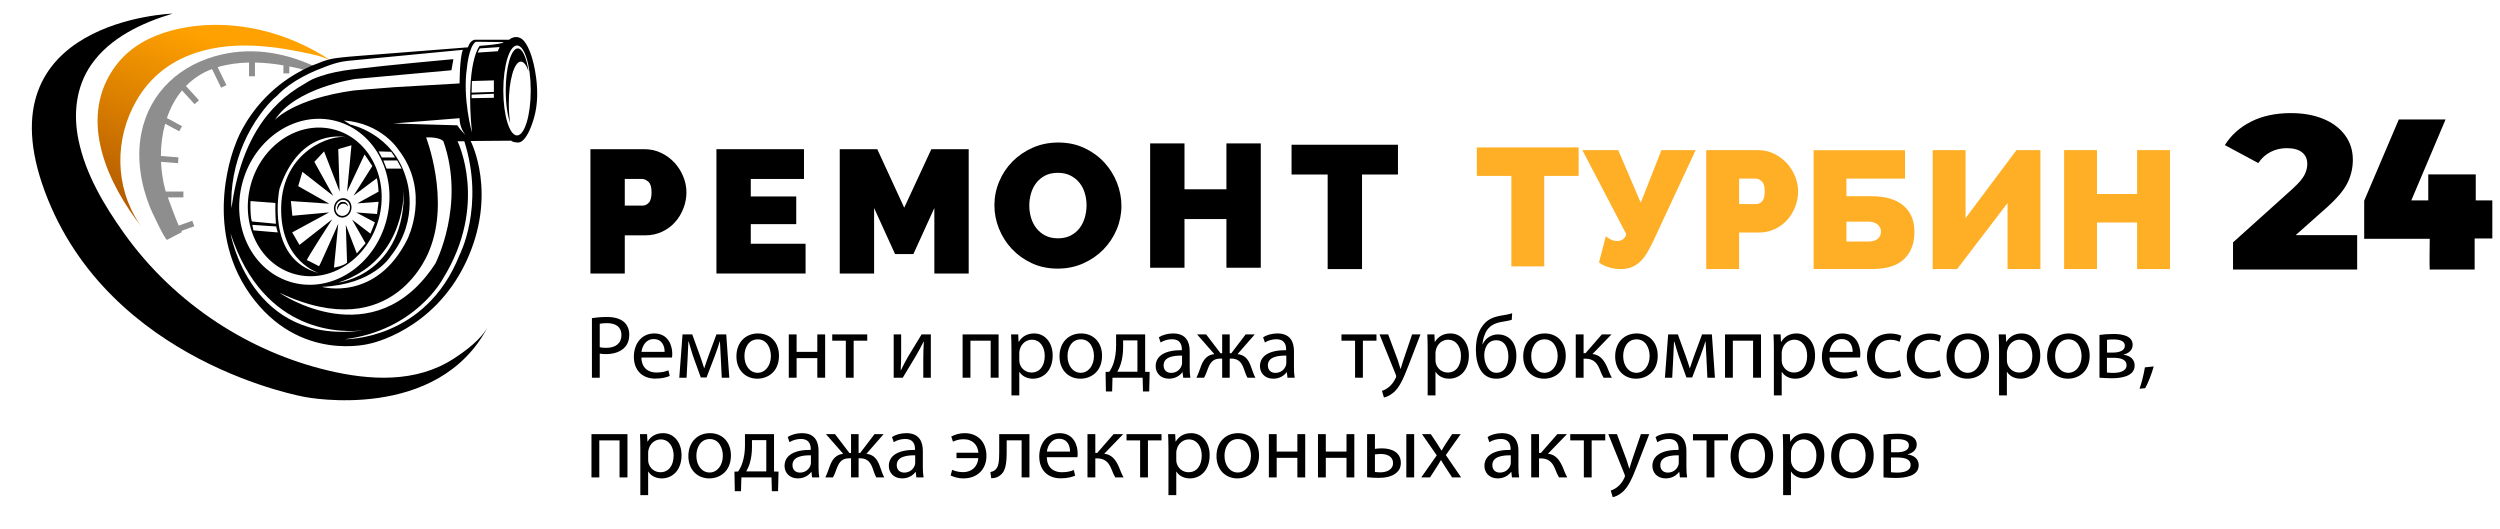 <svg width="241" height="51" viewBox="0 0 241 51" fill="none" xmlns="http://www.w3.org/2000/svg">
<path d="M13.656 21.878C10.405 17.744 7.586 11.667 10.872 6.732C11.284 6.114 11.778 5.548 12.341 5.061C13.91 3.702 15.943 2.965 17.995 2.625C22.772 1.836 27.788 3.125 31.822 5.788C30.737 5.294 29.524 5.113 28.362 4.884C27.096 4.635 25.813 4.469 24.524 4.409C19.944 4.196 15.558 5.537 13.162 9.684C11.035 13.365 11.045 17.982 13.424 21.548C13.498 21.66 13.573 21.772 13.656 21.878Z" fill="url(#paint0_linear)"/>
<path d="M30.751 6.597C27.784 5.147 24.572 4.506 21.306 5.268C17.428 6.172 14.433 8.833 13.632 12.813C13.144 15.236 13.564 17.751 14.474 20.025C14.548 20.21 15.934 23.211 16.111 23.118C16.111 23.117 17.56 22.358 17.56 22.358C17.543 22.366 17.513 22.332 17.473 22.263L18.73 21.81L18.536 21.279L17.228 21.751C16.914 21.026 16.46 19.813 16.179 19.027H17.68V18.462H15.983C15.958 18.386 15.94 18.329 15.931 18.297C15.702 17.444 15.562 16.53 15.522 15.601L17.161 15.732L17.207 15.17L15.511 15.034C15.512 13.986 15.643 12.931 15.92 11.931L17.277 12.659L17.547 12.162L16.09 11.381C16.421 10.405 16.901 9.496 17.545 8.718L18.758 10.041L19.178 9.661L17.926 8.295C18.604 7.599 19.437 7.034 20.438 6.657L21.315 8.453L21.826 8.206L20.98 6.474C21.938 6.185 22.963 6.05 24.009 6.029V7.35H24.577V6.029C25.493 6.046 26.418 6.145 27.322 6.299V7.078H27.89V6.404C28.76 6.576 29.203 6.693 29.994 6.936L30.751 6.597Z" fill="#8E8E8E"/>
<path d="M56.917 26.367V14.381H62.114C62.703 14.381 63.246 14.502 63.744 14.744C64.242 14.986 64.67 15.301 65.027 15.689C65.383 16.078 65.663 16.522 65.867 17.023C66.071 17.524 66.173 18.027 66.173 18.534C66.173 19.063 66.077 19.578 65.884 20.079C65.692 20.58 65.423 21.024 65.078 21.412C64.732 21.801 64.313 22.11 63.821 22.341C63.328 22.572 62.788 22.687 62.199 22.687H60.229V26.367H56.917V26.367ZM60.229 19.817H61.978C62.182 19.817 62.371 19.724 62.547 19.538C62.722 19.353 62.81 19.018 62.81 18.534C62.81 18.039 62.708 17.701 62.505 17.521C62.301 17.341 62.097 17.251 61.893 17.251H60.229V19.817H60.229Z" fill="black"/>
<path d="M77.657 23.497V26.367H69.064V14.381H77.504V17.251H72.375V18.939H76.757V21.607H72.375V23.497H77.657Z" fill="black"/>
<path d="M90.071 26.367V20.053L88.05 24.493H86.284L84.263 20.053V26.367H80.951V14.381H84.568L87.167 20.02L89.782 14.381H93.382V26.367H90.071Z" fill="black"/>
<path d="M101.958 25.895C101.041 25.895 100.209 25.72 99.461 25.371C98.714 25.023 98.074 24.564 97.542 23.995C97.01 23.427 96.597 22.777 96.302 22.046C96.008 21.314 95.861 20.56 95.861 19.783C95.861 18.996 96.014 18.236 96.319 17.504C96.625 16.773 97.052 16.128 97.602 15.571C98.151 15.014 98.802 14.569 99.555 14.237C100.307 13.906 101.131 13.739 102.026 13.739C102.943 13.739 103.775 13.914 104.522 14.263C105.269 14.612 105.909 15.073 106.441 15.647C106.973 16.221 107.384 16.874 107.673 17.605C107.961 18.337 108.106 19.085 108.106 19.851C108.106 20.639 107.953 21.395 107.647 22.122C107.341 22.847 106.917 23.489 106.373 24.046C105.83 24.603 105.182 25.051 104.429 25.388C103.676 25.726 102.852 25.895 101.958 25.895ZM99.224 19.817C99.224 20.222 99.28 20.613 99.393 20.99C99.506 21.367 99.676 21.702 99.903 21.995C100.129 22.288 100.415 22.524 100.761 22.704C101.106 22.884 101.516 22.974 101.992 22.974C102.467 22.974 102.881 22.881 103.232 22.695C103.582 22.51 103.868 22.268 104.089 21.969C104.31 21.671 104.474 21.331 104.582 20.948C104.689 20.566 104.743 20.177 104.743 19.783C104.743 19.378 104.686 18.987 104.573 18.61C104.46 18.233 104.287 17.901 104.055 17.614C103.823 17.327 103.534 17.096 103.189 16.922C102.844 16.747 102.439 16.66 101.975 16.66C101.499 16.66 101.089 16.75 100.744 16.93C100.398 17.11 100.112 17.349 99.886 17.648C99.659 17.946 99.492 18.284 99.385 18.66C99.277 19.038 99.224 19.423 99.224 19.817Z" fill="black"/>
<path d="M121.539 13.824V25.81H118.227V21.117H114.185V25.81H110.873V13.824H114.185V18.247H118.227V13.824H121.539Z" fill="black"/>
<path d="M134.763 16.823H131.299V25.939H127.987V16.823H124.506V13.953H134.763V16.823H134.763Z" fill="black"/>
<path d="M152.18 16.958H148.865V25.681H145.696V16.958H142.365V14.211H152.18V16.958Z" fill="#FFAF26"/>
<path d="M156.189 25.939C156.06 25.939 155.909 25.929 155.738 25.907C155.566 25.886 155.384 25.849 155.191 25.795C154.998 25.742 154.81 25.675 154.628 25.595C154.445 25.515 154.284 25.417 154.145 25.299L154.805 22.756C154.815 22.777 154.853 22.815 154.917 22.868C154.982 22.921 155.062 22.975 155.159 23.028C155.255 23.081 155.362 23.129 155.481 23.172C155.598 23.215 155.727 23.236 155.867 23.236C156.103 23.236 156.301 23.177 156.462 23.06C156.623 22.943 156.725 22.777 156.768 22.564L152.536 14.47H155.995L158.168 19.541L160.163 14.47H163.462L159.439 23.108C159.203 23.62 158.975 24.055 158.755 24.412C158.535 24.769 158.299 25.059 158.047 25.284C157.795 25.508 157.521 25.673 157.226 25.779C156.931 25.886 156.585 25.939 156.189 25.939Z" fill="#FFAF26"/>
<path d="M164.481 25.939V14.47H169.454C170.017 14.47 170.537 14.585 171.014 14.817C171.49 15.049 171.9 15.35 172.241 15.722C172.582 16.093 172.85 16.519 173.045 16.998C173.24 17.477 173.338 17.959 173.338 18.444C173.338 18.95 173.246 19.443 173.061 19.922C172.877 20.401 172.62 20.826 172.29 21.198C171.959 21.57 171.558 21.866 171.087 22.087C170.616 22.307 170.098 22.418 169.535 22.418H167.65V25.939H164.481ZM167.65 19.671H169.324C169.519 19.671 169.7 19.583 169.868 19.405C170.036 19.227 170.12 18.907 170.12 18.444C170.12 17.97 170.022 17.647 169.827 17.474C169.633 17.302 169.437 17.216 169.242 17.216H167.65V19.671Z" fill="#FFAF26"/>
<path d="M174.832 14.477H183.645V17.22H177.997V18.914H180.367C181.752 18.914 182.796 19.218 183.499 19.825C184.203 20.433 184.554 21.275 184.554 22.351C184.554 23.469 184.219 24.346 183.548 24.98C182.877 25.615 181.871 25.932 180.529 25.932H174.832V14.477H174.832ZM180.075 23.286C180.486 23.286 180.797 23.2 181.008 23.028C181.219 22.856 181.324 22.619 181.324 22.318C181.324 22.06 181.219 21.837 181.008 21.648C180.797 21.46 180.486 21.366 180.075 21.366H177.997V23.286H180.075Z" fill="#FFAF26"/>
<path d="M189.48 21.028L194.388 14.47H196.696V25.939H193.527V19.575L188.668 25.939H186.312V14.47H189.48V21.028Z" fill="#FFAF26"/>
<path d="M209.186 14.47V25.939H206.017V21.448H202.149V25.939H198.98V14.47H202.149V18.702H206.017V14.47H209.186Z" fill="#FFAF26"/>
<path d="M227.231 22.668V25.984H215.264V23.365L221.017 18.19C221.573 17.683 221.946 17.25 222.137 16.891C222.327 16.532 222.422 16.17 222.422 15.804C222.422 15.325 222.254 14.952 221.917 14.684C221.58 14.417 221.09 14.283 220.446 14.283C219.875 14.283 219.352 14.406 218.876 14.652C218.4 14.899 218.009 15.254 217.701 15.719L214.474 13.987C215.074 13.03 215.915 12.276 216.999 11.727C218.082 11.178 219.363 10.903 220.841 10.903C222.012 10.903 223.048 11.086 223.948 11.453C224.849 11.819 225.551 12.343 226.056 13.026C226.561 13.709 226.814 14.501 226.814 15.402C226.814 16.205 226.634 16.962 226.276 17.673C225.917 18.384 225.225 19.19 224.201 20.091L221.302 22.668H227.231Z" fill="black"/>
<path d="M238.556 22.985C238.663 22.985 240.26 22.985 240.26 22.985V19.316H238.663V16.81H236.001H234.084V19.316H232.451L235.752 11.518H231.245L227.908 19.351V23.02H234.226C234.226 23.02 234.191 25.984 234.226 25.984C234.262 25.984 238.556 25.984 238.556 25.984V22.985H238.556Z" fill="black"/>
<path d="M51.316 5.673C51.316 5.673 50.913 4.154 50.275 3.735C49.636 3.316 49.08 3.828 49.08 3.828H45.767C45.27 3.922 45.112 4.562 45.112 4.562L34.52 5.392C33.967 5.432 33.413 5.483 32.862 5.545C32.569 5.578 32.279 5.609 31.989 5.67C31.692 5.733 31.399 5.816 31.113 5.918C30.95 5.977 30.791 6.043 30.631 6.111C30.483 6.175 30.323 6.223 30.173 6.285C30.051 6.336 29.902 6.378 29.793 6.451C29.358 6.649 28.933 6.869 28.52 7.11C28.135 7.335 27.76 7.579 27.398 7.841C27.06 8.086 26.733 8.346 26.418 8.62C26.125 8.876 25.842 9.145 25.572 9.424C25.322 9.683 25.082 9.952 24.852 10.229C24.643 10.483 24.442 10.743 24.252 11.011C24.081 11.251 23.917 11.496 23.762 11.746C23.627 11.964 23.497 12.185 23.375 12.411C23.273 12.598 23.176 12.788 23.084 12.981C23.013 13.13 22.945 13.28 22.881 13.433C22.837 13.535 22.796 13.639 22.757 13.743C22.739 13.791 22.722 13.839 22.706 13.888C22.705 13.89 22.704 13.893 22.703 13.895C22.703 13.895 19.379 21.716 24.108 28.373C28.838 35.03 35.675 33.121 35.675 33.121C35.675 33.121 41.763 31.911 44.901 25.301C48.038 18.69 45.369 13.593 45.369 13.593L49.272 13.562C49.498 13.748 49.888 13.732 49.888 13.732C49.888 13.732 50.708 14.012 51.48 11.358C52.253 8.705 51.316 5.673 51.316 5.673ZM38.286 15.466L38.714 16.252H37.262L36.952 15.466H38.286ZM36.811 15.181L36.495 14.594L37.712 14.634C37.712 14.634 38.087 15.175 38.087 15.181C38.087 15.187 36.811 15.181 36.811 15.181ZM38.93 17.806C38.93 17.806 38.939 17.924 38.94 18.135C39.111 26.484 32.608 27.241 32.608 27.241C38.59 25.301 38.947 19.572 38.94 18.135C38.938 18.027 38.935 17.917 38.93 17.806ZM37.642 24.719C40.546 21.111 39.164 17.224 39.164 17.224C37.923 12.848 33.779 12.01 33.779 12.01L33.147 11.614C36.776 11.87 38.391 14.407 38.391 14.407C41.576 18.481 39.281 23.043 39.281 23.043C36.261 29.141 31.016 27.651 31.016 27.651C36.003 27.442 37.642 24.719 37.642 24.719ZM37.231 21.31C36.065 25.608 32.017 28.26 28.191 27.234C24.364 26.208 22.207 21.892 23.373 17.595C24.538 13.297 28.586 10.645 32.413 11.671C36.239 12.697 38.397 17.013 37.231 21.31ZM26.944 28.223C38.113 33.495 41.402 24.103 41.402 24.103C43.392 19.216 41.076 13.244 41.076 13.244C42.481 13.197 42.748 13.63 42.748 13.63C44.891 19.739 41.976 25.395 41.976 25.395C36.041 34.542 26.849 28.178 26.944 28.223ZM37.911 11.905C38.017 11.905 44.304 11.393 44.304 11.393C44.304 11.393 44.264 12.312 44.892 13.011C44.892 13.011 44.432 12.627 44.093 12.08L37.911 11.905ZM26.684 9.252C27.032 8.879 27.421 8.546 27.832 8.245C28.242 7.945 28.675 7.677 29.122 7.434C29.543 7.204 29.976 6.996 30.417 6.807C30.712 6.68 31.011 6.561 31.313 6.451C31.588 6.349 31.866 6.241 32.149 6.154C32.447 6.061 32.751 5.987 33.058 5.932C33.365 5.876 33.673 5.852 33.983 5.823C34.075 5.814 34.168 5.805 34.261 5.796C34.52 5.771 34.779 5.746 35.038 5.721C35.341 5.692 35.643 5.663 35.946 5.634C36.281 5.602 36.615 5.57 36.95 5.538C37.304 5.504 37.659 5.47 38.014 5.436C38.378 5.401 38.741 5.367 39.105 5.332C39.465 5.297 39.826 5.263 40.187 5.228C40.533 5.195 40.879 5.162 41.226 5.128C41.546 5.098 41.866 5.067 42.187 5.036C42.469 5.009 42.752 4.982 43.035 4.955C43.268 4.933 43.502 4.91 43.736 4.888C43.908 4.871 44.081 4.855 44.254 4.838C44.355 4.829 44.456 4.819 44.556 4.809C44.577 4.807 44.599 4.805 44.62 4.803C44.304 5.568 44.304 8.042 44.304 8.042L38.052 8.402C36.167 8.542 34.109 8.72 34.109 8.72C28.244 9.537 26.497 11.568 26.497 11.568C28.464 8.449 34.247 7.611 34.247 7.611L43.519 6.773L43.707 5.702C43.707 5.702 37.689 6.238 33.872 6.703C32.875 6.825 31.877 7.012 30.923 7.333C30.637 7.43 30.352 7.532 30.079 7.66C29.833 7.775 29.62 7.931 29.384 8.062C28.898 8.333 28.431 8.636 27.986 8.969C27.176 9.575 26.441 10.279 25.803 11.062C23.733 13.603 22.758 16.865 22.303 20.103C22.32 19.982 22.295 19.84 22.293 19.717C22.291 19.583 22.291 19.449 22.294 19.315C22.298 19.046 22.31 18.778 22.33 18.511C22.369 17.976 22.439 17.443 22.539 16.916C22.738 15.861 23.054 14.828 23.48 13.841C23.905 12.855 24.438 11.915 25.072 11.046C25.542 10.4 26.061 9.759 26.684 9.252ZM22.22 22.492C25.448 32.392 33.226 32.067 35.1 31.835C35.236 31.815 35.373 31.795 35.511 31.771C35.511 31.771 35.364 31.802 35.1 31.835C24.109 33.408 22.22 22.492 22.22 22.492ZM44.292 24.602C41.014 32.842 33.24 32.702 33.24 32.702C40.063 31.84 42.678 26.896 42.678 26.896C47.139 19.739 44.105 13.616 44.105 13.616H44.76C46.751 19.901 44.292 24.602 44.292 24.602ZM47.609 9.426L45.463 9.465V9.124L47.609 9.038V9.426ZM47.609 8.86L45.463 8.93L45.494 7.812L47.609 7.75V8.86ZM47.986 4.94C47.986 4.94 46.066 5.068 46.048 5.068C46.031 5.068 46.253 4.666 46.253 4.666L48.161 4.538L47.986 4.94ZM46.236 4.422C46.236 4.422 44.846 6.005 45.494 12.778C45.494 12.778 44.573 9.473 45.01 6.556C45.01 6.556 45.19 4.453 45.869 4.026L48.518 4.057C48.518 4.057 48.702 4.236 46.236 4.422ZM49.841 13.057C49.111 13.057 48.518 11.116 48.518 8.72C48.518 6.325 49.111 4.383 49.841 4.383C50.572 4.383 51.164 6.325 51.164 8.72C51.164 11.116 50.572 13.057 49.841 13.057Z" fill="black"/>
<path d="M48.752 8.72C48.752 9.985 48.919 11.114 49.179 11.857C49.096 11.299 49.048 10.665 49.048 9.992C49.048 7.753 49.569 5.938 50.211 5.938C50.491 5.938 50.747 6.282 50.948 6.855C50.754 5.555 50.364 4.666 49.915 4.666C49.273 4.666 48.752 6.481 48.752 8.72Z" fill="black"/>
<path d="M24.173 17.809C23.128 21.659 25.043 25.521 28.45 26.434C31.857 27.348 35.465 24.967 36.51 21.117C37.554 17.267 35.639 13.405 32.232 12.492C28.826 11.578 25.217 13.959 24.173 17.809ZM24.15 19.383L26.55 19.569C26.515 20.256 26.596 21.571 26.596 21.571L24.278 21.349C24.085 20.709 24.15 19.383 24.15 19.383ZM24.425 22.205L24.325 21.675L26.632 21.832C26.632 21.972 26.772 22.385 26.784 22.403C26.796 22.42 24.425 22.205 24.425 22.205ZM35.145 14.889L35.894 16.006L34.083 18.861L36.316 17.185C36.441 17.495 36.495 18.473 36.495 18.473L34.442 19.606L36.495 19.452L36.347 20.63L34.333 20.477L36.144 21.437L35.707 22.523L33.943 21.173L35.239 23.454L34.396 24.432L33.334 21.675L33.459 25.316C33.084 25.657 32.195 25.797 32.195 25.797L32.608 21.571C32.608 21.571 30.805 25.657 30.759 25.657C30.712 25.657 29.697 25.099 29.588 25.083C29.479 25.068 32.023 21.142 32.023 21.142L28.866 23.609L28.167 22.404L31.726 20.477L28.183 20.8L28.042 19.383L31.742 19.637L28.745 17.945L29.151 16.564L32.117 18.876L30.302 15.602L31.242 14.594L32.741 18.473L32.608 14.376L33.88 14.004L33.459 18.473L35.145 14.889ZM33.397 13.24C31.929 12.926 27.246 14.563 27.106 19.901C26.965 25.238 30.79 26.34 30.79 26.34C25.514 25.006 26.944 18.194 26.944 18.194C28.983 12.126 33.397 13.24 33.397 13.24Z" fill="black"/>
<path d="M35.1 31.835C35.364 31.802 35.511 31.771 35.511 31.771C35.373 31.795 35.236 31.815 35.1 31.835Z" fill="black"/>
<path d="M38.94 18.136C38.939 17.924 38.93 17.806 38.93 17.806C38.935 17.917 38.938 18.027 38.94 18.136Z" fill="black"/>
<path d="M32.22 19.843C32.097 20.349 32.364 20.846 32.815 20.955C33.267 21.063 33.732 20.741 33.855 20.235C33.977 19.73 33.711 19.233 33.26 19.124C32.808 19.016 32.343 19.338 32.22 19.843ZM33.714 20.202C33.612 20.62 33.227 20.886 32.854 20.797C32.48 20.707 32.26 20.296 32.361 19.877C32.463 19.459 32.848 19.193 33.221 19.282C33.595 19.372 33.815 19.784 33.714 20.202Z" fill="black"/>
<path d="M33.545 19.915C33.484 19.769 33.365 19.657 33.211 19.62C32.938 19.555 32.656 19.75 32.582 20.056C32.562 20.135 32.559 20.215 32.569 20.29C32.523 20.177 32.51 20.045 32.542 19.911C32.617 19.605 32.899 19.41 33.172 19.476C33.374 19.524 33.515 19.702 33.545 19.915Z" fill="black"/>
<path d="M32.542 19.911C32.51 20.045 32.522 20.177 32.569 20.29C32.559 20.215 32.562 20.136 32.581 20.056C32.655 19.75 32.937 19.555 33.211 19.62C33.365 19.657 33.483 19.769 33.544 19.915C33.515 19.702 33.374 19.524 33.172 19.476C32.898 19.41 32.616 19.605 32.542 19.911Z" fill="black"/>
<path d="M16.642 1.312C16.642 1.312 -1.83 1.912 4.328 18.474C10.485 35.036 29.439 38.276 29.439 38.276C29.439 38.276 42.236 40.796 47.065 31.435C46.404 32.717 44.872 33.843 43.702 34.597C40.07 36.936 35.644 36.672 31.606 35.711C27.82 34.81 24.208 33.237 20.958 31.109C17.462 28.819 14.384 25.892 11.963 22.495C10.037 19.79 8.258 16.81 7.573 13.527C7.05 11.018 7.304 8.385 8.795 6.237C10.602 3.634 13.684 2.197 16.642 1.312Z" fill="black"/>
<path d="M57.062 30.669C57.426 30.609 57.903 30.557 58.51 30.557C59.256 30.557 59.803 30.73 60.15 31.04C60.471 31.316 60.661 31.738 60.661 32.256C60.661 32.782 60.505 33.195 60.21 33.497C59.811 33.92 59.161 34.135 58.424 34.135C58.198 34.135 57.99 34.127 57.816 34.083V36.411H57.062V30.669ZM57.816 33.471C57.981 33.514 58.19 33.532 58.441 33.532C59.352 33.532 59.907 33.092 59.907 32.29C59.907 31.523 59.36 31.152 58.528 31.152C58.198 31.152 57.947 31.178 57.816 31.212V33.471Z" fill="black"/>
<path d="M61.832 34.463C61.85 35.489 62.509 35.911 63.272 35.911C63.818 35.911 64.148 35.816 64.434 35.696L64.564 36.239C64.295 36.359 63.836 36.498 63.168 36.498C61.876 36.498 61.104 35.653 61.104 34.394C61.104 33.135 61.85 32.144 63.072 32.144C64.443 32.144 64.807 33.342 64.807 34.109C64.807 34.264 64.79 34.385 64.781 34.463H61.832V34.463ZM64.07 33.92C64.079 33.437 63.87 32.687 63.012 32.687C62.24 32.687 61.902 33.394 61.841 33.92H64.07Z" fill="black"/>
<path d="M65.796 32.238H66.732L67.495 34.342C67.6 34.652 67.782 35.161 67.877 35.489H67.894C67.99 35.178 68.224 34.514 68.389 34.058L69.065 32.239H70.01L70.305 36.411H69.577L69.481 34.42C69.455 33.971 69.421 33.437 69.403 32.928H69.377C69.265 33.307 69.152 33.644 68.918 34.282L68.111 36.386H67.556L66.81 34.325C66.68 33.928 66.498 33.325 66.394 32.937H66.359C66.342 33.428 66.316 33.98 66.29 34.437L66.186 36.411H65.483L65.796 32.238Z" fill="black"/>
<path d="M75.094 34.29C75.094 35.834 74.018 36.506 73.003 36.506C71.867 36.506 70.991 35.678 70.991 34.359C70.991 32.963 71.91 32.144 73.073 32.144C74.278 32.144 75.094 33.014 75.094 34.29ZM71.763 34.333C71.763 35.247 72.292 35.937 73.038 35.937C73.767 35.937 74.313 35.256 74.313 34.316C74.313 33.609 73.957 32.713 73.055 32.713C72.153 32.713 71.763 33.54 71.763 34.333Z" fill="black"/>
<path d="M76.793 32.238V33.92H78.788V32.238H79.543V36.411H78.788V34.523H76.793V36.411H76.039V32.238H76.793Z" fill="black"/>
<path d="M83.602 32.238V32.842H82.292V36.411H81.538V32.842H80.228V32.238H83.602Z" fill="black"/>
<path d="M86.871 32.238V33.997C86.871 34.661 86.862 35.075 86.828 35.67L86.854 35.678C87.105 35.17 87.253 34.877 87.53 34.394L88.84 32.238H89.733V36.411H89.005V34.644C89.005 33.963 89.022 33.609 89.057 32.937H89.031C88.762 33.471 88.58 33.807 88.337 34.23C87.938 34.877 87.478 35.678 87.027 36.411H86.151V32.238H86.871Z" fill="black"/>
<path d="M96.264 32.238V36.411H95.501V32.842H93.549V36.411H92.795V32.238H96.264Z" fill="black"/>
<path d="M97.504 33.601C97.504 33.066 97.487 32.635 97.47 32.238H98.155L98.189 32.954H98.207C98.519 32.445 99.013 32.144 99.699 32.144C100.713 32.144 101.477 32.997 101.477 34.264C101.477 35.765 100.557 36.506 99.569 36.506C99.013 36.506 98.528 36.265 98.276 35.851H98.259V38.118H97.504V33.601H97.504ZM98.259 34.713C98.259 34.825 98.276 34.928 98.294 35.023C98.432 35.549 98.892 35.911 99.438 35.911C100.245 35.911 100.713 35.256 100.713 34.299C100.713 33.463 100.271 32.747 99.465 32.747C98.944 32.747 98.458 33.118 98.311 33.687C98.285 33.782 98.259 33.894 98.259 33.997V34.713Z" fill="black"/>
<path d="M106.238 34.29C106.238 35.834 105.163 36.506 104.148 36.506C103.012 36.506 102.136 35.678 102.136 34.359C102.136 32.963 103.055 32.144 104.217 32.144C105.423 32.144 106.238 33.014 106.238 34.29ZM102.908 34.333C102.908 35.247 103.437 35.937 104.183 35.937C104.911 35.937 105.457 35.256 105.457 34.316C105.457 33.609 105.102 32.713 104.2 32.713C103.298 32.713 102.908 33.54 102.908 34.333Z" fill="black"/>
<path d="M110.393 32.238V35.842L110.826 35.851L110.783 37.739H110.185L110.15 36.411H107.244L107.21 37.739H106.611L106.577 35.851L106.932 35.842C107.114 35.575 107.253 35.29 107.349 34.989C107.513 34.471 107.591 33.911 107.591 33.325V32.238H110.393ZM108.268 33.506C108.268 34.058 108.19 34.592 108.051 35.058C107.964 35.342 107.843 35.601 107.713 35.834H109.647V32.816H108.268V33.506Z" fill="black"/>
<path d="M114.061 36.411L114.001 35.885H113.975C113.741 36.213 113.29 36.506 112.691 36.506C111.841 36.506 111.407 35.911 111.407 35.308C111.407 34.299 112.309 33.747 113.931 33.756V33.669C113.931 33.325 113.836 32.704 112.977 32.704C112.587 32.704 112.179 32.825 111.884 33.014L111.711 32.514C112.058 32.29 112.561 32.144 113.09 32.144C114.374 32.144 114.686 33.014 114.686 33.851V35.411C114.686 35.773 114.703 36.127 114.755 36.411H114.061ZM113.949 34.282C113.116 34.264 112.171 34.411 112.171 35.221C112.171 35.713 112.5 35.946 112.891 35.946C113.437 35.946 113.784 35.601 113.905 35.247C113.931 35.17 113.949 35.084 113.949 35.006V34.282Z" fill="black"/>
<path d="M116.273 32.238L117.661 34.058H117.817V32.238H118.545V34.058H118.693L120.08 32.238H120.956L119.3 34.135C119.933 34.204 120.306 34.575 120.557 35.239C120.705 35.644 120.844 36.084 121.017 36.411H120.254C120.115 36.161 119.994 35.816 119.872 35.454C119.612 34.773 119.222 34.566 118.675 34.566H118.545V36.411H117.817V34.566H117.678C117.088 34.566 116.733 34.782 116.472 35.463C116.334 35.825 116.221 36.153 116.073 36.411H115.336C115.51 36.075 115.648 35.635 115.796 35.247C116.056 34.575 116.429 34.204 117.062 34.135L115.397 32.238H116.273Z" fill="black"/>
<path d="M124.113 36.411L124.053 35.885H124.026C123.792 36.213 123.341 36.506 122.743 36.506C121.893 36.506 121.459 35.911 121.459 35.308C121.459 34.299 122.361 33.747 123.983 33.756V33.669C123.983 33.325 123.888 32.704 123.029 32.704C122.639 32.704 122.231 32.825 121.936 33.014L121.763 32.514C122.11 32.29 122.613 32.144 123.142 32.144C124.425 32.144 124.738 33.014 124.738 33.851V35.411C124.738 35.773 124.755 36.127 124.807 36.411H124.113ZM124.001 34.282C123.168 34.264 122.223 34.411 122.223 35.221C122.223 35.713 122.552 35.946 122.942 35.946C123.489 35.946 123.836 35.601 123.957 35.247C123.983 35.17 124.001 35.084 124.001 35.006V34.282Z" fill="black"/>
<path d="M132.692 32.238V32.842H131.383V36.411H130.628V32.842H129.318V32.238H132.692Z" fill="black"/>
<path d="M133.82 32.238L134.739 34.704C134.834 34.98 134.938 35.308 135.008 35.558H135.025C135.103 35.308 135.19 34.989 135.294 34.687L136.127 32.238H136.933L135.788 35.213C135.242 36.644 134.869 37.377 134.349 37.825C133.976 38.153 133.603 38.282 133.412 38.317L133.221 37.679C133.412 37.618 133.664 37.498 133.889 37.308C134.097 37.144 134.357 36.851 134.531 36.463C134.566 36.385 134.592 36.325 134.592 36.282C134.592 36.239 134.574 36.178 134.54 36.084L132.987 32.238H133.82Z" fill="black"/>
<path d="M137.627 33.601C137.627 33.066 137.61 32.635 137.592 32.238H138.277L138.312 32.954H138.329C138.642 32.445 139.136 32.144 139.821 32.144C140.836 32.144 141.599 32.997 141.599 34.264C141.599 35.765 140.68 36.506 139.691 36.506C139.136 36.506 138.65 36.265 138.399 35.851H138.381V38.118H137.627V33.601H137.627ZM138.382 34.713C138.382 34.825 138.399 34.928 138.416 35.023C138.555 35.549 139.015 35.911 139.561 35.911C140.368 35.911 140.836 35.256 140.836 34.299C140.836 33.463 140.394 32.747 139.587 32.747C139.067 32.747 138.581 33.118 138.434 33.687C138.408 33.782 138.382 33.894 138.382 33.997V34.713Z" fill="black"/>
<path d="M145.736 30.825C145.52 30.902 145.138 30.971 144.86 31.014C144.184 31.117 143.69 31.342 143.369 31.799C143.1 32.178 142.944 32.739 142.909 33.178H142.935C143.204 32.575 143.794 32.238 144.392 32.238C145.424 32.238 146.179 32.971 146.179 34.299C146.179 35.661 145.467 36.506 144.236 36.506C142.762 36.506 142.276 35.101 142.276 33.713C142.276 32.764 142.475 31.988 142.926 31.402C143.334 30.825 143.915 30.557 144.73 30.419C145.069 30.367 145.485 30.299 145.771 30.195L145.736 30.825ZM144.236 32.799C143.785 32.799 143.464 33.032 143.291 33.368C143.152 33.618 143.082 33.92 143.082 34.256C143.082 34.946 143.421 35.937 144.253 35.937C145.095 35.937 145.407 35.127 145.407 34.359C145.407 33.678 145.138 32.799 144.236 32.799Z" fill="black"/>
<path d="M150.94 34.29C150.94 35.834 149.865 36.506 148.85 36.506C147.714 36.506 146.838 35.678 146.838 34.359C146.838 32.963 147.757 32.144 148.919 32.144C150.125 32.144 150.94 33.014 150.94 34.29ZM147.61 34.333C147.61 35.247 148.139 35.937 148.885 35.937C149.613 35.937 150.16 35.256 150.16 34.316C150.16 33.609 149.804 32.713 148.902 32.713C148 32.713 147.61 33.54 147.61 34.333Z" fill="black"/>
<path d="M152.658 32.238V34.049H152.84L154.418 32.238H155.346L153.516 34.127C154.193 34.196 154.601 34.644 154.93 35.394C155.043 35.67 155.19 36.075 155.381 36.411H154.583C154.471 36.23 154.323 35.903 154.193 35.558C153.907 34.885 153.516 34.575 152.805 34.575H152.658V36.411H151.903V32.238H152.658Z" fill="black"/>
<path d="M159.805 34.29C159.805 35.834 158.729 36.506 157.714 36.506C156.578 36.506 155.702 35.678 155.702 34.359C155.702 32.963 156.622 32.144 157.784 32.144C158.989 32.144 159.805 33.014 159.805 34.29ZM156.474 34.333C156.474 35.247 157.003 35.937 157.749 35.937C158.478 35.937 159.024 35.256 159.024 34.316C159.024 33.609 158.668 32.713 157.766 32.713C156.864 32.713 156.474 33.54 156.474 34.333Z" fill="black"/>
<path d="M160.81 32.238H161.747L162.51 34.342C162.614 34.652 162.797 35.161 162.892 35.489H162.909C163.005 35.178 163.239 34.514 163.404 34.058L164.08 32.239H165.025L165.32 36.411H164.592L164.496 34.42C164.47 33.971 164.436 33.437 164.418 32.928H164.392C164.28 33.307 164.167 33.644 163.933 34.282L163.126 36.386H162.571L161.825 34.325C161.695 33.928 161.513 33.325 161.409 32.937H161.374C161.357 33.428 161.331 33.98 161.305 34.437L161.201 36.411H160.498L160.81 32.238Z" fill="black"/>
<path d="M169.761 32.238V36.411H168.997V32.842H167.046V36.411H166.292V32.238H169.761Z" fill="black"/>
<path d="M171.001 33.601C171.001 33.066 170.984 32.635 170.966 32.238H171.651L171.686 32.954H171.704C172.016 32.445 172.51 32.144 173.195 32.144C174.21 32.144 174.973 32.997 174.973 34.264C174.973 35.765 174.054 36.506 173.065 36.506C172.51 36.506 172.024 36.265 171.773 35.851H171.756V38.118H171.001V33.601H171.001ZM171.756 34.713C171.756 34.825 171.773 34.928 171.79 35.023C171.929 35.549 172.389 35.911 172.935 35.911C173.742 35.911 174.21 35.256 174.21 34.299C174.21 33.463 173.768 32.747 172.961 32.747C172.441 32.747 171.955 33.118 171.808 33.687C171.782 33.782 171.756 33.894 171.756 33.997V34.713Z" fill="black"/>
<path d="M176.361 34.463C176.378 35.489 177.037 35.911 177.801 35.911C178.347 35.911 178.676 35.816 178.963 35.696L179.093 36.239C178.824 36.359 178.364 36.498 177.696 36.498C176.404 36.498 175.632 35.653 175.632 34.394C175.632 33.135 176.378 32.144 177.601 32.144C178.971 32.144 179.336 33.342 179.336 34.109C179.336 34.264 179.318 34.385 179.31 34.463H176.361V34.463ZM178.598 33.92C178.607 33.437 178.399 32.687 177.54 32.687C176.768 32.687 176.43 33.394 176.37 33.92H178.598Z" fill="black"/>
<path d="M183.273 36.256C183.074 36.359 182.631 36.497 182.068 36.497C180.802 36.497 179.978 35.644 179.978 34.368C179.978 33.083 180.862 32.152 182.232 32.152C182.684 32.152 183.082 32.264 183.291 32.368L183.117 32.954C182.935 32.851 182.649 32.756 182.232 32.756C181.27 32.756 180.749 33.463 180.749 34.333C180.749 35.299 181.374 35.894 182.206 35.894C182.64 35.894 182.926 35.782 183.143 35.687L183.273 36.256Z" fill="black"/>
<path d="M187.107 36.256C186.908 36.359 186.465 36.497 185.902 36.497C184.635 36.497 183.812 35.644 183.812 34.368C183.812 33.083 184.696 32.152 186.066 32.152C186.518 32.152 186.916 32.264 187.125 32.368L186.951 32.954C186.769 32.851 186.483 32.756 186.066 32.756C185.104 32.756 184.583 33.463 184.583 34.333C184.583 35.299 185.208 35.894 186.04 35.894C186.474 35.894 186.76 35.782 186.977 35.687L187.107 36.256Z" fill="black"/>
<path d="M191.747 34.29C191.747 35.834 190.671 36.506 189.657 36.506C188.52 36.506 187.645 35.678 187.645 34.359C187.645 32.963 188.564 32.144 189.726 32.144C190.932 32.144 191.747 33.014 191.747 34.29ZM188.416 34.333C188.416 35.247 188.945 35.937 189.691 35.937C190.42 35.937 190.966 35.256 190.966 34.316C190.966 33.609 190.611 32.713 189.709 32.713C188.807 32.713 188.416 33.54 188.416 34.333Z" fill="black"/>
<path d="M192.71 33.601C192.71 33.066 192.693 32.635 192.675 32.238H193.36L193.395 32.954H193.412C193.725 32.445 194.219 32.144 194.904 32.144C195.919 32.144 196.682 32.997 196.682 34.264C196.682 35.765 195.763 36.506 194.774 36.506C194.219 36.506 193.733 36.265 193.482 35.851H193.464V38.118H192.71V33.601H192.71ZM193.465 34.713C193.465 34.825 193.482 34.928 193.499 35.023C193.638 35.549 194.098 35.911 194.644 35.911C195.451 35.911 195.919 35.256 195.919 34.299C195.919 33.463 195.477 32.747 194.67 32.747C194.15 32.747 193.664 33.118 193.517 33.687C193.491 33.782 193.465 33.894 193.465 33.997V34.713Z" fill="black"/>
<path d="M201.444 34.29C201.444 35.834 200.368 36.506 199.353 36.506C198.217 36.506 197.341 35.678 197.341 34.359C197.341 32.963 198.261 32.144 199.423 32.144C200.628 32.144 201.444 33.014 201.444 34.29ZM198.113 34.333C198.113 35.247 198.642 35.937 199.388 35.937C200.117 35.937 200.663 35.256 200.663 34.316C200.663 33.609 200.307 32.713 199.405 32.713C198.503 32.713 198.113 33.54 198.113 34.333Z" fill="black"/>
<path d="M202.389 32.29C202.684 32.238 203.23 32.195 203.724 32.195C204.427 32.195 205.589 32.307 205.589 33.239C205.589 33.756 205.19 34.075 204.713 34.178V34.196C205.329 34.282 205.78 34.627 205.78 35.23C205.78 36.325 204.392 36.463 203.568 36.463C203.1 36.463 202.614 36.428 202.389 36.411V32.29ZM203.109 35.911C203.325 35.937 203.482 35.946 203.724 35.946C204.236 35.946 204.999 35.825 204.999 35.221C204.999 34.618 204.392 34.489 203.664 34.489H203.109V35.911ZM203.117 33.989H203.69C204.253 33.989 204.835 33.825 204.835 33.333C204.835 32.919 204.47 32.721 203.707 32.721C203.455 32.721 203.299 32.738 203.117 32.756V33.989Z" fill="black"/>
<path d="M206.249 37.472C206.439 36.963 206.674 36.041 206.769 35.411L207.619 35.325C207.419 36.058 207.038 37.015 206.795 37.42L206.249 37.472Z" fill="black"/>
<path d="M60.487 41.851V46.023H59.724V42.454H57.773V46.023H57.018V41.851H60.487Z" fill="black"/>
<path d="M61.728 43.213C61.728 42.678 61.71 42.247 61.693 41.851H62.378L62.413 42.566H62.43C62.742 42.057 63.237 41.756 63.922 41.756C64.937 41.756 65.7 42.609 65.7 43.877C65.7 45.377 64.781 46.118 63.792 46.118C63.237 46.118 62.751 45.877 62.5 45.463H62.482V47.73H61.728V43.213H61.728ZM62.482 44.325C62.482 44.437 62.5 44.541 62.517 44.635C62.656 45.161 63.115 45.523 63.662 45.523C64.468 45.523 64.937 44.868 64.937 43.911C64.937 43.075 64.495 42.359 63.688 42.359C63.167 42.359 62.682 42.73 62.534 43.299C62.508 43.394 62.482 43.506 62.482 43.609V44.325Z" fill="black"/>
<path d="M70.462 43.903C70.462 45.446 69.386 46.118 68.371 46.118C67.235 46.118 66.359 45.291 66.359 43.972C66.359 42.575 67.278 41.756 68.441 41.756C69.646 41.756 70.462 42.627 70.462 43.903ZM67.131 43.946C67.131 44.86 67.66 45.549 68.406 45.549C69.135 45.549 69.681 44.868 69.681 43.928C69.681 43.221 69.325 42.325 68.423 42.325C67.521 42.325 67.131 43.153 67.131 43.946Z" fill="black"/>
<path d="M74.616 41.851V45.455L75.05 45.463L75.006 47.351H74.408L74.373 46.023H71.468L71.433 47.351H70.835L70.8 45.463L71.156 45.455C71.338 45.187 71.477 44.903 71.572 44.601C71.737 44.084 71.815 43.523 71.815 42.937V41.851H74.616ZM72.491 43.118C72.491 43.67 72.413 44.204 72.274 44.67C72.188 44.954 72.066 45.213 71.936 45.446H73.87V42.428H72.491V43.118Z" fill="black"/>
<path d="M78.285 46.023L78.224 45.498H78.198C77.964 45.825 77.513 46.118 76.915 46.118C76.065 46.118 75.631 45.523 75.631 44.92C75.631 43.911 76.533 43.359 78.155 43.368V43.282C78.155 42.937 78.059 42.316 77.201 42.316C76.81 42.316 76.403 42.437 76.108 42.627L75.934 42.127C76.281 41.902 76.784 41.756 77.313 41.756C78.597 41.756 78.909 42.627 78.909 43.463V45.023C78.909 45.385 78.927 45.739 78.979 46.023H78.285ZM78.172 43.894C77.34 43.877 76.394 44.023 76.394 44.834C76.394 45.325 76.724 45.558 77.114 45.558C77.66 45.558 78.007 45.213 78.129 44.86C78.155 44.782 78.172 44.696 78.172 44.618V43.894Z" fill="black"/>
<path d="M80.496 41.851L81.884 43.67H82.04V41.851H82.769V43.67H82.916L84.304 41.851H85.18L83.523 43.747C84.156 43.816 84.529 44.187 84.781 44.851C84.928 45.256 85.067 45.696 85.24 46.023H84.477C84.338 45.773 84.217 45.429 84.096 45.066C83.835 44.385 83.445 44.178 82.899 44.178H82.769V46.023H82.04V44.178H81.901C81.311 44.178 80.956 44.394 80.696 45.075C80.557 45.437 80.444 45.765 80.297 46.023H79.56C79.733 45.687 79.872 45.248 80.019 44.86C80.279 44.187 80.652 43.816 81.285 43.747L79.62 41.851H80.496Z" fill="black"/>
<path d="M88.337 46.023L88.276 45.498H88.25C88.016 45.825 87.565 46.118 86.966 46.118C86.117 46.118 85.683 45.523 85.683 44.92C85.683 43.911 86.585 43.359 88.207 43.368V43.282C88.207 42.937 88.111 42.316 87.253 42.316C86.862 42.316 86.455 42.437 86.16 42.627L85.986 42.127C86.333 41.902 86.836 41.756 87.365 41.756C88.649 41.756 88.961 42.627 88.961 43.463V45.023C88.961 45.385 88.979 45.739 89.031 46.023H88.337ZM88.224 43.894C87.391 43.877 86.446 44.023 86.446 44.834C86.446 45.325 86.776 45.558 87.166 45.558C87.712 45.558 88.059 45.213 88.181 44.86C88.207 44.782 88.224 44.696 88.224 44.618V43.894Z" fill="black"/>
<path d="M92.205 43.644H94.321C94.252 42.928 93.809 42.342 92.873 42.342C92.43 42.342 92.092 42.471 91.867 42.575L91.702 42.084C92.066 41.877 92.552 41.756 92.994 41.756C93.601 41.756 94.148 41.963 94.52 42.351C94.876 42.721 95.093 43.273 95.093 43.954C95.093 45.17 94.286 46.118 92.864 46.118C92.413 46.118 91.979 46.006 91.641 45.834L91.788 45.291C91.988 45.377 92.344 45.515 92.838 45.515C93.679 45.515 94.243 44.989 94.312 44.161H92.205V43.644Z" fill="black"/>
<path d="M99.238 41.851V46.023H98.484V42.446H97.044V43.532C97.044 44.704 96.931 45.489 96.385 45.842C96.177 46.006 95.943 46.101 95.552 46.101L95.474 45.506C95.622 45.48 95.787 45.42 95.891 45.334C96.281 45.049 96.324 44.463 96.324 43.532V41.851H99.238Z" fill="black"/>
<path d="M100.913 44.075C100.93 45.101 101.589 45.523 102.353 45.523C102.899 45.523 103.229 45.429 103.515 45.308L103.645 45.851C103.376 45.972 102.916 46.11 102.249 46.11C100.956 46.11 100.184 45.265 100.184 44.006C100.184 42.747 100.93 41.756 102.153 41.756C103.523 41.756 103.888 42.954 103.888 43.721C103.888 43.877 103.87 43.997 103.862 44.075H100.913V44.075ZM103.15 43.532C103.159 43.049 102.951 42.299 102.092 42.299C101.32 42.299 100.982 43.006 100.921 43.532H103.15Z" fill="black"/>
<path d="M105.588 41.851V43.661H105.77L107.348 41.851H108.276L106.446 43.739C107.123 43.808 107.53 44.256 107.86 45.006C107.973 45.282 108.12 45.687 108.311 46.023H107.513C107.4 45.842 107.253 45.515 107.123 45.17C106.836 44.498 106.446 44.187 105.735 44.187H105.588V46.023H104.833V41.851H105.588Z" fill="black"/>
<path d="M111.97 41.851V42.454H110.661V46.023H109.906V42.454H108.597V41.851H111.97Z" fill="black"/>
<path d="M112.639 43.213C112.639 42.678 112.621 42.247 112.604 41.851H113.289L113.324 42.566H113.341C113.653 42.057 114.148 41.756 114.833 41.756C115.848 41.756 116.611 42.609 116.611 43.877C116.611 45.377 115.691 46.118 114.703 46.118C114.148 46.118 113.662 45.877 113.41 45.463H113.393V47.73H112.639V43.213H112.639ZM113.393 44.325C113.393 44.437 113.411 44.541 113.428 44.635C113.567 45.161 114.026 45.523 114.573 45.523C115.379 45.523 115.848 44.868 115.848 43.911C115.848 43.075 115.405 42.359 114.599 42.359C114.078 42.359 113.593 42.73 113.445 43.299C113.419 43.394 113.393 43.506 113.393 43.609V44.325Z" fill="black"/>
<path d="M121.372 43.903C121.372 45.446 120.297 46.118 119.282 46.118C118.146 46.118 117.27 45.291 117.27 43.972C117.27 42.575 118.189 41.756 119.351 41.756C120.557 41.756 121.372 42.627 121.372 43.903ZM118.042 43.946C118.042 44.86 118.571 45.549 119.317 45.549C120.045 45.549 120.592 44.868 120.592 43.928C120.592 43.221 120.236 42.325 119.334 42.325C118.432 42.325 118.042 43.153 118.042 43.946Z" fill="black"/>
<path d="M123.072 41.851V43.532H125.067V41.851H125.822V46.023H125.067V44.135H123.072V46.023H122.318V41.851H123.072Z" fill="black"/>
<path d="M127.808 41.851V43.532H129.803V41.851H130.557V46.023H129.803V44.135H127.808V46.023H127.053V41.851H127.808Z" fill="black"/>
<path d="M132.543 41.851V43.273C132.708 43.239 132.951 43.221 133.229 43.221C134.131 43.221 135.041 43.592 135.041 44.618C135.041 45.058 134.876 45.36 134.608 45.584C134.148 45.972 133.471 46.066 132.916 46.066C132.491 46.066 132.101 46.041 131.789 46.006V41.851H132.543V41.851ZM132.543 45.498C132.691 45.515 132.856 45.532 133.072 45.532C133.654 45.532 134.287 45.291 134.287 44.644C134.287 43.972 133.68 43.765 133.107 43.765C132.89 43.765 132.7 43.782 132.543 43.808V45.498H132.543ZM136.325 41.851V46.023H135.57V41.851H136.325Z" fill="black"/>
<path d="M137.93 41.851L138.528 42.747C138.684 42.98 138.814 43.196 138.953 43.428H138.979C139.118 43.178 139.257 42.963 139.395 42.739L139.985 41.851H140.809L139.378 43.868L140.852 46.023H139.985L139.369 45.084C139.205 44.842 139.066 44.61 138.918 44.359H138.901C138.762 44.61 138.615 44.834 138.459 45.084L137.852 46.023H137.01L138.502 43.894L137.08 41.851H137.93Z" fill="black"/>
<path d="M145.753 46.023L145.692 45.498H145.666C145.432 45.825 144.981 46.118 144.382 46.118C143.532 46.118 143.099 45.523 143.099 44.92C143.099 43.911 144.001 43.359 145.622 43.368V43.282C145.622 42.937 145.527 42.316 144.668 42.316C144.278 42.316 143.87 42.437 143.576 42.627L143.402 42.127C143.749 41.902 144.252 41.756 144.781 41.756C146.065 41.756 146.377 42.627 146.377 43.463V45.023C146.377 45.385 146.394 45.739 146.446 46.023H145.753ZM145.64 43.894C144.807 43.877 143.862 44.023 143.862 44.834C143.862 45.325 144.191 45.558 144.582 45.558C145.128 45.558 145.475 45.213 145.596 44.86C145.622 44.782 145.64 44.696 145.64 44.618V43.894Z" fill="black"/>
<path d="M148.363 41.851V43.661H148.545L150.124 41.851H151.052L149.222 43.739C149.898 43.808 150.306 44.256 150.635 45.006C150.748 45.282 150.895 45.687 151.086 46.023H150.288C150.176 45.842 150.028 45.515 149.898 45.17C149.612 44.498 149.222 44.187 148.51 44.187H148.363V46.023H147.608V41.851H148.363Z" fill="black"/>
<path d="M154.746 41.851V42.454H153.436V46.023H152.682V42.454H151.372V41.851H154.746Z" fill="black"/>
<path d="M155.874 41.851L156.793 44.316C156.888 44.592 156.992 44.92 157.062 45.17H157.079C157.157 44.92 157.244 44.601 157.348 44.299L158.181 41.851H158.987L157.842 44.825C157.296 46.256 156.923 46.989 156.403 47.437C156.03 47.765 155.657 47.894 155.466 47.929L155.275 47.291C155.466 47.23 155.718 47.11 155.943 46.92C156.151 46.756 156.411 46.463 156.585 46.075C156.62 45.998 156.646 45.937 156.646 45.894C156.646 45.851 156.628 45.791 156.593 45.696L155.041 41.851H155.874Z" fill="black"/>
<path d="M161.945 46.023L161.884 45.498H161.858C161.624 45.825 161.173 46.118 160.574 46.118C159.724 46.118 159.291 45.523 159.291 44.92C159.291 43.911 160.192 43.359 161.814 43.368V43.282C161.814 42.937 161.719 42.316 160.86 42.316C160.47 42.316 160.062 42.437 159.767 42.627L159.594 42.127C159.941 41.902 160.444 41.756 160.973 41.756C162.257 41.756 162.569 42.627 162.569 43.463V45.023C162.569 45.385 162.586 45.739 162.638 46.023H161.945ZM161.832 43.894C160.999 43.877 160.054 44.023 160.054 44.834C160.054 45.325 160.383 45.558 160.774 45.558C161.32 45.558 161.667 45.213 161.788 44.86C161.814 44.782 161.832 44.696 161.832 44.618V43.894Z" fill="black"/>
<path d="M166.576 41.851V42.454H165.267V46.023H164.512V42.454H163.203V41.851H166.576Z" fill="black"/>
<path d="M170.93 43.903C170.93 45.446 169.855 46.118 168.84 46.118C167.704 46.118 166.828 45.291 166.828 43.972C166.828 42.575 167.747 41.756 168.91 41.756C170.115 41.756 170.93 42.627 170.93 43.903ZM167.6 43.946C167.6 44.86 168.129 45.549 168.875 45.549C169.603 45.549 170.15 44.868 170.15 43.928C170.15 43.221 169.794 42.325 168.892 42.325C167.99 42.325 167.6 43.153 167.6 43.946Z" fill="black"/>
<path d="M171.893 43.213C171.893 42.678 171.876 42.247 171.858 41.851H172.544L172.578 42.566H172.596C172.908 42.057 173.402 41.756 174.087 41.756C175.102 41.756 175.865 42.609 175.865 43.877C175.865 45.377 174.946 46.118 173.957 46.118C173.402 46.118 172.916 45.877 172.665 45.463H172.648V47.73H171.893V43.213H171.893ZM172.648 44.325C172.648 44.437 172.665 44.541 172.682 44.635C172.821 45.161 173.281 45.523 173.827 45.523C174.634 45.523 175.102 44.868 175.102 43.911C175.102 43.075 174.66 42.359 173.853 42.359C173.333 42.359 172.847 42.73 172.7 43.299C172.674 43.394 172.648 43.506 172.648 43.609V44.325Z" fill="black"/>
<path d="M180.627 43.903C180.627 45.446 179.551 46.118 178.537 46.118C177.4 46.118 176.524 45.291 176.524 43.972C176.524 42.575 177.444 41.756 178.606 41.756C179.811 41.756 180.627 42.627 180.627 43.903ZM177.296 43.946C177.296 44.86 177.825 45.549 178.571 45.549C179.3 45.549 179.846 44.868 179.846 43.928C179.846 43.221 179.491 42.325 178.589 42.325C177.687 42.325 177.296 43.153 177.296 43.946Z" fill="black"/>
<path d="M181.572 41.902C181.867 41.851 182.414 41.808 182.908 41.808C183.61 41.808 184.773 41.92 184.773 42.851C184.773 43.368 184.374 43.687 183.897 43.791V43.808C184.512 43.894 184.963 44.239 184.963 44.842C184.963 45.937 183.576 46.075 182.752 46.075C182.283 46.075 181.798 46.041 181.572 46.023V41.902ZM182.292 45.523C182.509 45.549 182.665 45.558 182.908 45.558C183.42 45.558 184.183 45.437 184.183 44.834C184.183 44.23 183.576 44.101 182.847 44.101H182.292V45.523ZM182.301 43.601H182.873C183.437 43.601 184.018 43.437 184.018 42.946C184.018 42.532 183.654 42.333 182.891 42.333C182.639 42.333 182.483 42.351 182.301 42.368V43.601Z" fill="black"/>
<defs>
<linearGradient id="paint0_linear" x1="21.962" y1="4.271" x2="15.951" y2="20.607" gradientUnits="userSpaceOnUse">
<stop stop-color="#FFA100"/>
<stop offset="1" stop-color="#B65D00"/>
</linearGradient>
</defs>
</svg>
